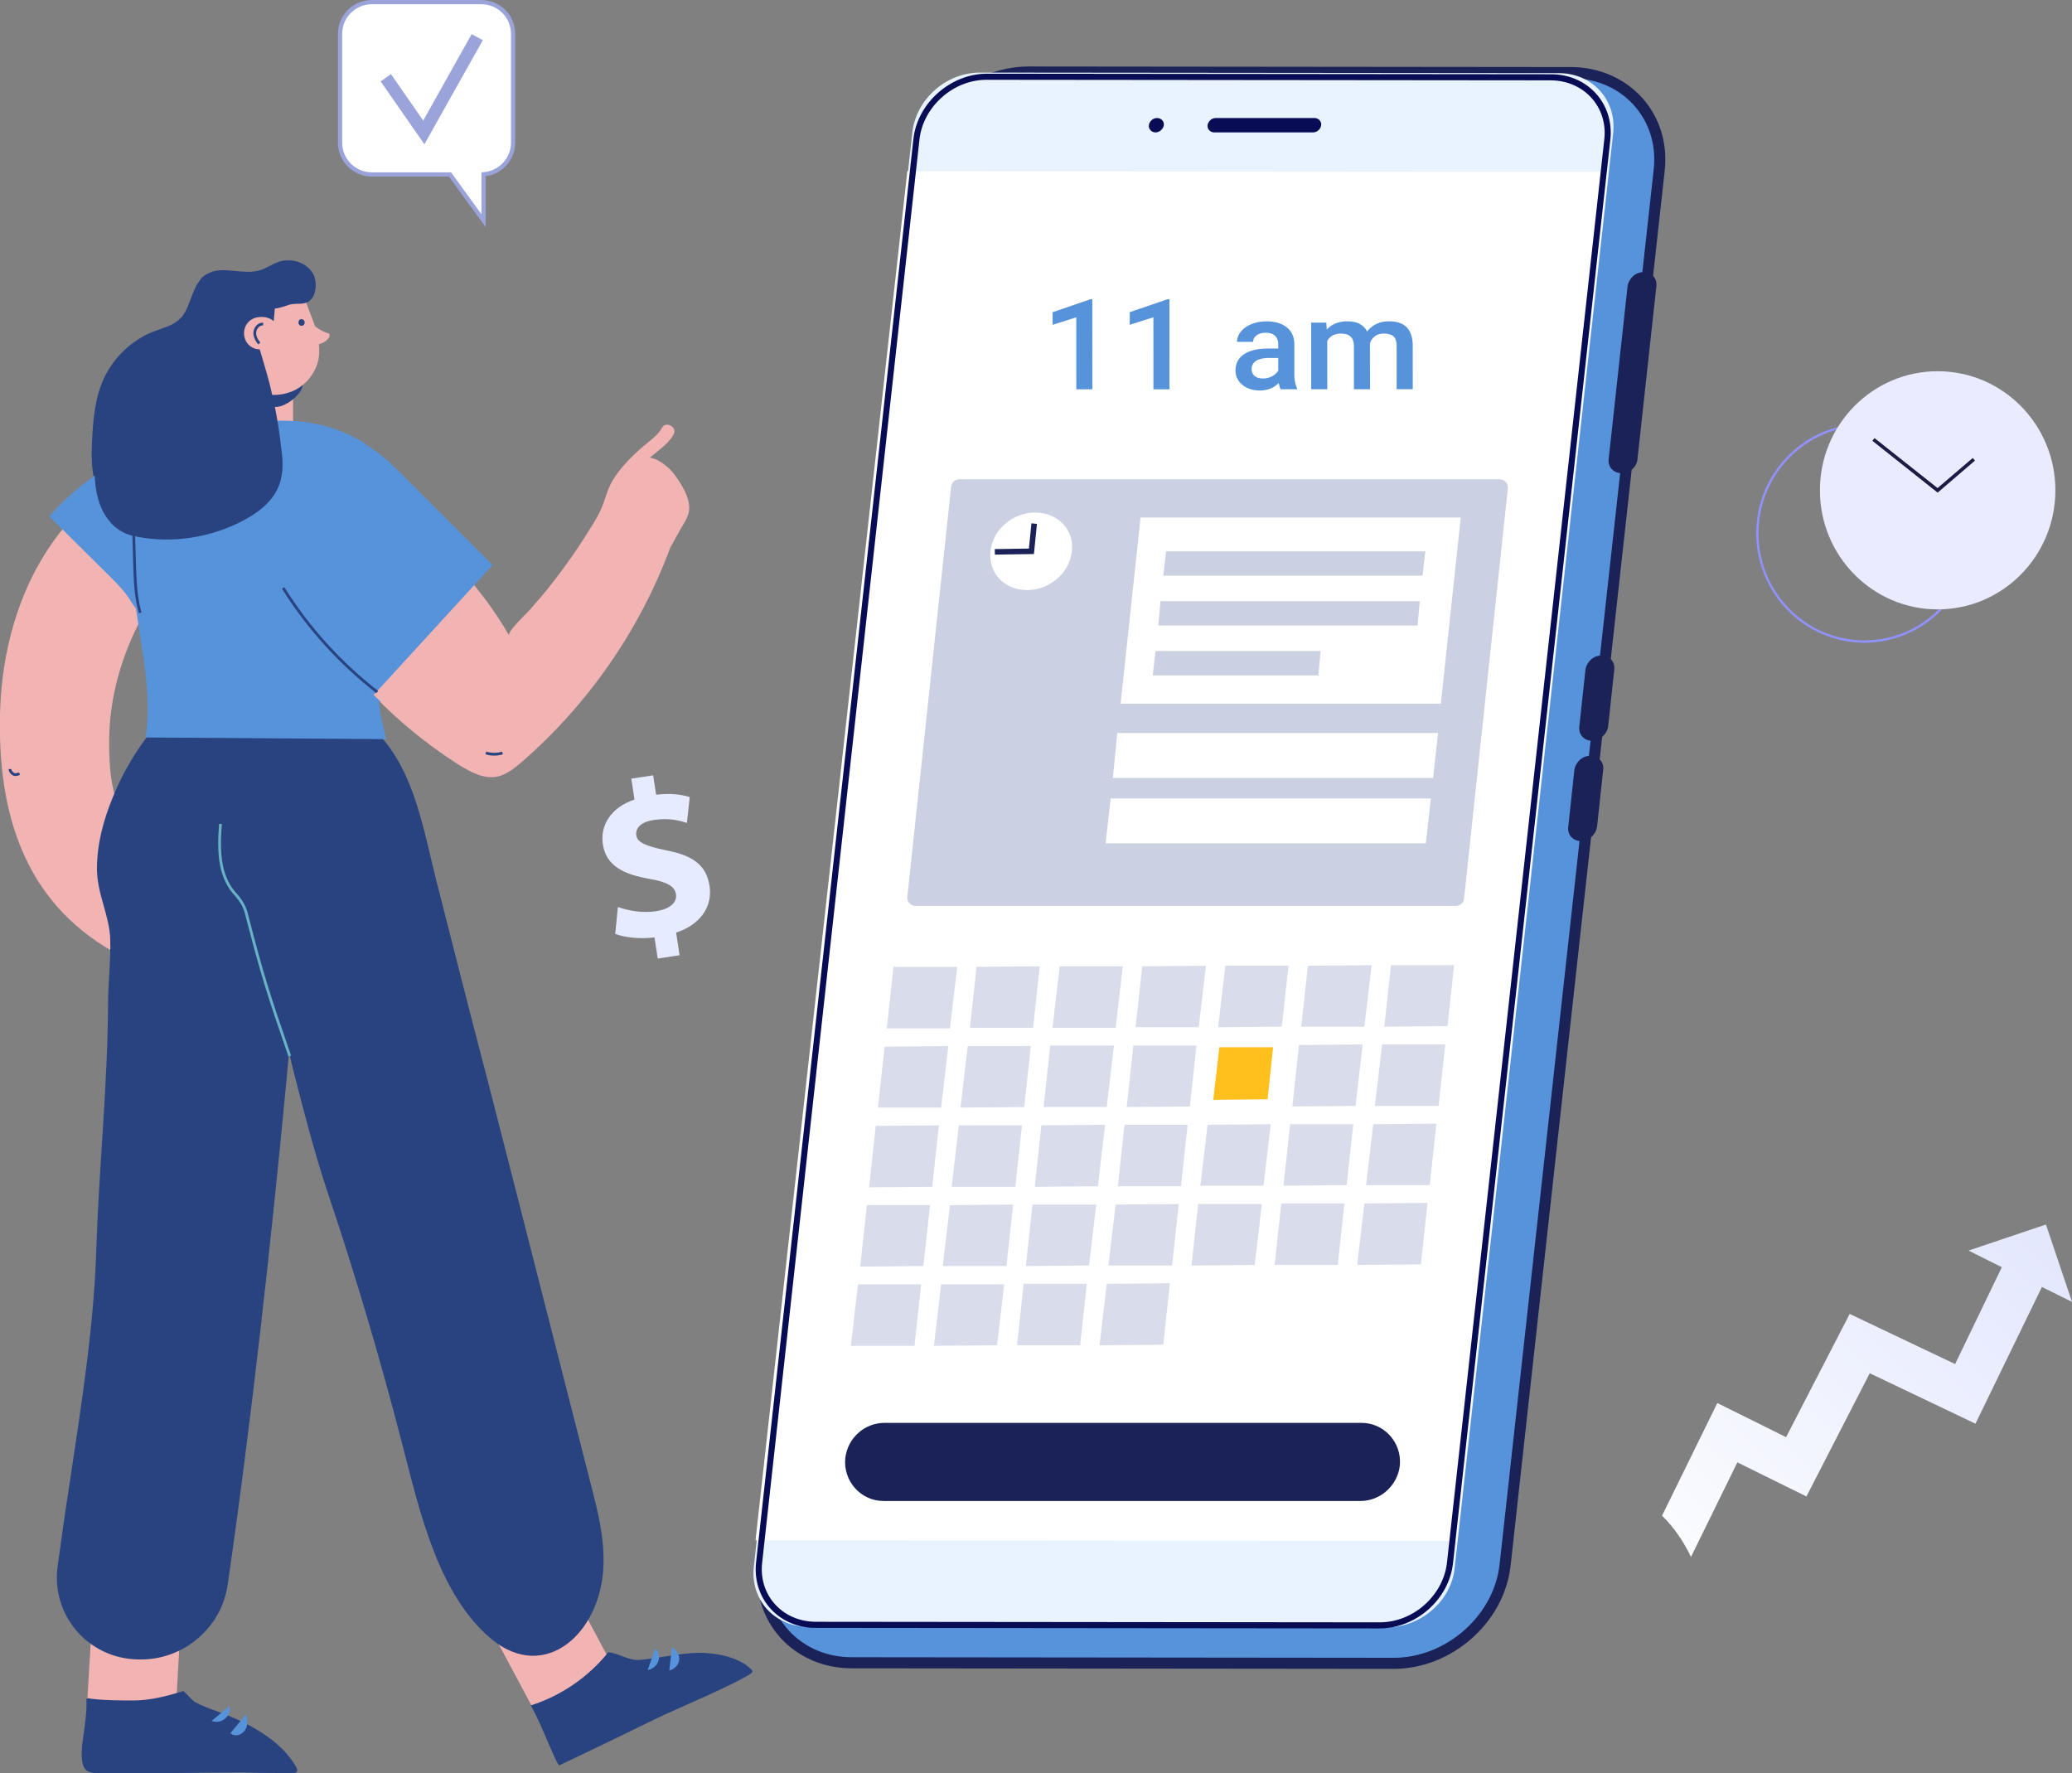 <svg width="374" height="320" viewBox="0 0 374 320" fill="none" xmlns="http://www.w3.org/2000/svg"><rect x="0" y="0" width="374" height="320" fill="#808080" stroke="none"/><path d="M336.533 116C325.767 116 317 107.133 317 96.245c0-10.906 8.767-19.772 19.533-19.772 10.767 0 19.534 8.866 19.534 19.755 0 10.905-8.767 19.772-19.534 19.772zm0-39.106c-10.533 0-19.116 8.68-19.116 19.35 0 10.67 8.583 19.334 19.116 19.334 10.534 0 19.117-8.681 19.117-19.333 0-10.67-8.567-19.35-19.117-19.35z" fill="#9192FF"/><path d="M349.75 109.982c11.736 0 21.25-9.622 21.25-21.49C371 76.621 361.486 67 349.75 67s-21.25 9.622-21.25 21.491 9.514 21.491 21.25 21.491z" fill="#EBEBFF"/><path d="M349.749 88.912l-11.783-9.355.383-.489 11.383 9.018 6.35-5.427.4.472-6.733 5.781z" fill="#1B1B43"/><path d="M86.874.395H67.125c-3.17 0-5.73 2.549-5.73 5.705v19.665c0 3.157 2.56 5.736 5.76 5.736h14.08l6.065 8.346V31.47c2.987-.213 5.334-2.67 5.334-5.706V6.1c0-3.156-2.59-5.705-5.76-5.705z" fill="#fff"/><path d="M87.667 41l-6.644-9.135H67.126c-3.383 0-6.126-2.731-6.126-6.1V6.1C61 2.73 63.743 0 67.126 0h19.748C90.257 0 93 2.731 93 6.1v19.665c0 3.066-2.316 5.645-5.333 6.04V41zM67.126.759c-2.957 0-5.364 2.397-5.364 5.34v19.666c0 2.944 2.407 5.342 5.364 5.342h14.293l5.486 7.556v-7.556l.365-.03c2.804-.213 4.968-2.55 4.968-5.342V6.1c0-2.944-2.407-5.341-5.364-5.341H67.126z" fill="#9AA3DA"/><path d="M76.603 26.038l-7.893-11.35 1.859-1.305 5.821 8.376L85.137 6.16l2.011 1.093-10.545 18.785z" fill="#9AA3DA"/><path d="M153.775 300.1h-.001c-9.921 0-17.136-7.898-16.007-17.685l.001-.006 27.699-251.593v-.003C166.609 21.026 175.675 13 185.674 13l97.799.1h.001c9.921 0 17.136 7.898 16.006 17.685v.005l-27.8 251.6-.001.004c-1.044 9.778-10.103 17.805-20.104 17.806h-.001l-97.799-.1z" fill="#5793DB" stroke="#1B2258" stroke-width="2"/><path d="M250.373 293.7l-104.5-.1c-6.1 0-10.5-4.9-9.8-10.9l28.6-258.8c.7-6 6.1-10.8 12.2-10.8l104.5.1c6.1 0 10.5 4.9 9.8 10.9l-28.6 258.9c-.6 5.9-6.1 10.7-12.2 10.7z" fill="#E9F3FF"/><path d="M236.973 23.9h-17.8c-.7 0-1.3-.6-1.2-1.3.1-.7.7-1.3 1.5-1.3h17.8c.7 0 1.3.6 1.2 1.3-.1.7-.7 1.3-1.5 1.3zm-28.4 0c-.7 0-1.3-.6-1.2-1.3.1-.7.7-1.3 1.5-1.3.7 0 1.3.6 1.2 1.3-.1.7-.8 1.3-1.5 1.3z" fill="#070C54"/><path d="M292.673 85.4c-1.4 0-2.5-1.1-2.3-2.6l3.4-31.1c.2-1.4 1.4-2.6 2.9-2.6 1.4 0 2.5 1.1 2.3 2.6l-3.4 31.1c-.1 1.5-1.4 2.6-2.9 2.6zm-5.3 48.301c-1.4 0-2.5-1.1-2.3-2.6l1.1-10.2c.2-1.4 1.4-2.6 2.9-2.6 1.4 0 2.5 1.1 2.3 2.6l-1.1 10.2c-.2 1.4-1.5 2.6-2.9 2.6zm-2 18.099c-1.4 0-2.5-1.1-2.3-2.6l1.1-10.2c.2-1.4 1.4-2.6 2.9-2.6 1.4 0 2.5 1.1 2.3 2.6l-1.1 10.2c-.2 1.4-1.5 2.6-2.9 2.6z" fill="#1B2258"/><path d="M262.973 278.1l-126.6-.1 27.4-247.1 126.5.1-27.3 247.1z" fill="#fff"/><path d="M248.973 293.901l-101.8-.1c-6.6 0-11.4-5.3-10.7-11.8l28.4-256.9c.7-6.5 6.7-11.8 13.3-11.8l101.8.1c6.6 0 11.4 5.3 10.7 11.8l-28.4 256.9c-.7 6.5-6.6 11.8-13.3 11.8zm-70.9-279.5c-6 0-11.4 4.8-12.1 10.7l-28.4 256.9c-.7 5.9 3.7 10.7 9.7 10.7l101.8.1c6 0 11.4-4.8 12.1-10.7l28.4-256.9c.7-5.9-3.7-10.7-9.7-10.7l-101.8-.1z" fill="#070C54"/><path opacity=".73" d="M171.473 185.6h-11.4l1.2-11.1h11.5l-1.3 11.1zm15-.102h-11.4l1.2-11 11.4-.1-1.2 11.1zm14.901 0h-11.4l1.3-11.1h11.4l-1.3 11.1zm15-.099h-11.4l1.2-11 11.5-.1-1.3 11.1zm14.999-.1l-11.5.1 1.3-11.1h11.4l-1.2 11zm14.9 0h-11.4l1.2-11 11.5-.1-1.3 11.1zm15-.1l-11.4.1 1.2-11.1h11.4l-1.2 11zm-91.399 14.7h-11.4l1.2-11 11.5-.1-1.3 11.1zm14.999-.1l-11.5.1 1.3-11.1h11.4l-1.2 11zm14.9 0h-11.4l1.2-11.1h11.5l-1.3 11.1zm15-.1l-11.4.1 1.2-11.1h11.4l-1.2 11zm29.9-.099l-11.4.1 1.2-11.1 11.5-.1-1.3 11.1zm15 0h-11.5l1.3-11.1h11.4l-1.2 11.1zm-91.4 14.6l-11.4.1 1.2-11.1 11.4-.1-1.2 11.1zm15 0h-11.5l1.3-11.1h11.4l-1.2 11.1zm14.9-.1l-11.4.1 1.2-11.1 11.5-.1-1.3 11.1zm15 0h-11.4l1.2-11.1h11.4l-1.2 11.1zm14.9-.102h-11.4l1.3-11 11.4-.1-1.3 11.1zm15-.1l-11.4.1 1.2-11.1h11.4l-1.2 11zm15 .001h-11.5l1.3-11 11.4-.1-1.2 11.1zm-91.4 14.601l-11.4.1 1.2-11.1h11.4l-1.2 11zm15-.002h-11.5l1.3-11 11.4-.1-1.2 11.1zm14.9-.1l-11.4.1 1.2-11.1h11.5l-1.3 11zm15 .001h-11.5l1.3-11 11.4-.1-1.2 11.1zm14.9-.1l-11.4.1 1.2-11.1h11.5l-1.3 11zm15 0h-11.4l1.2-11.1h11.4l-1.2 11.1zm15.001-.099l-11.5.1 1.3-11.1 11.4-.1-1.2 11.1zm-91.401 14.699h-11.5l1.3-11.1h11.4l-1.2 11.1zm14.9-.1l-11.4.1 1.3-11.1h11.4l-1.3 11zm15 0h-11.4l1.2-11.1h11.4l-1.2 11.1zm15.001-.099l-11.5.1 1.3-11.1 11.4-.1-1.2 11.1z" fill="#CBD0E3"/><path d="M245.573 270.901h-86.1c-4.1 0-7.3-3.6-6.9-7.7.4-3.6 3.4-6.4 7.1-6.4h86.1c4.1 0 7.3 3.6 6.9 7.7-.4 3.6-3.5 6.4-7.1 6.4z" fill="#1B2258"/><path d="M262.773 163.5h-97.5c-.9 0-1.6-.8-1.5-1.6l7.9-74c.1-.8.7-1.4 1.5-1.4h97.5c.9 0 1.6.8 1.5 1.6l-7.9 74c0 .8-.7 1.4-1.5 1.4z" fill="#CBD0E3"/><path d="M260.073 127h-57.8l3.6-33.6h57.8l-3.6 33.6zm-1.4 13.401h-57.8l.8-8.1h57.9l-.9 8.1zm-1.3 11.799h-57.8l.9-8.1h57.8l-.9 8.1z" fill="#fff"/><path d="M256.774 103.9h-46.8l.5-4.4h46.8l-.5 4.4zm-.901 9h-46.8l.4-4.4h46.8l-.4 4.4zm-17.9 9h-29.9l.5-4.4h29.8l-.4 4.4z" fill="#CBD0E3"/><path d="M193.473 99.5c-.4 3.9-4 7-8.1 7s-7-3.1-6.6-7c.4-3.9 4-7 8.1-7s7.1 3.2 6.6 7z" fill="#fff"/><path d="M179.573 99.6l6.6-.1.5-5" stroke="#1B2258" stroke-miterlimit="10"/><path d="M228.8 198.4l-9.8.1 1.1-9.5h9.7l-1 9.4z" fill="#FFC01E"/><path d="M197.169 70.265l-2.894.001-.004-12.999-4.269 1.358-.001-2.28 6.792-2.326h.371l.005 16.246zm13.921-.005l-2.894.002-.005-13-4.269 1.358v-2.28l6.792-2.325h.37l.006 16.246zm20.068-.006c-.128-.23-.24-.604-.336-1.123-.924.897-2.056 1.346-3.396 1.347-1.299 0-2.36-.344-3.181-1.033-.822-.69-1.232-1.542-1.233-2.558 0-1.282.51-2.265 1.53-2.947 1.028-.69 2.495-1.035 4.401-1.036h1.782l-.001-.79c0-.622-.187-1.119-.562-1.49-.375-.378-.945-.566-1.711-.566-.661 0-1.203.156-1.626.468-.422.304-.633.693-.633 1.167l-2.906.001c-.001-.66.234-1.275.705-1.846.47-.578 1.107-1.03 1.913-1.357.813-.327 1.718-.49 2.714-.49 1.515 0 2.723.355 3.624 1.066.901.704 1.364 1.697 1.389 2.98l.001 5.426c.001 1.082.164 1.946.492 2.59v.19h-2.966zm-3.194-1.945c.574 0 1.112-.13 1.614-.39.51-.26.893-.608 1.148-1.045l-.001-2.269h-1.566c-1.077.001-1.886.175-2.428.524-.542.349-.813.842-.813 1.48 0 .518.184.933.551 1.245.375.303.873.455 1.495.455zm11.442-10.089l.084 1.256c.908-.986 2.152-1.48 3.731-1.48 1.73 0 2.914.614 3.552 1.844.941-1.23 2.264-1.846 3.97-1.847 1.427 0 2.488.366 3.182 1.1.702.734 1.061 1.816 1.077 3.247l.003 7.906h-2.906l-.003-7.827c0-.764-.18-1.324-.539-1.68-.359-.355-.953-.533-1.782-.532-.662 0-1.204.167-1.626.5a2.574 2.574 0 0 0-.873 1.29l.015 8.252h-2.906l-.003-7.917c-.04-1.416-.818-2.123-2.333-2.123-1.164 0-1.989.442-2.475 1.324l.003 8.718-2.906.001-.004-12.032h2.739z" fill="#5793DB"/><g clip-path="url(#a)"><path d="M18.7 88.6c-1.2.7-2.4 1.6-3.5 2.7C4.9 101 .3 115.1 0 129c-.4 17.8 4.4 33.7 20.5 42.8.8.5 1.7.9 2.6 1 1.1 0 2.2-.6 3-1.4 2.4-2.3 3.2-5.9 2.8-9.2-.6-5.5-3.4-9.6-6.2-14-2.6-4.1-3-9.4-3-14.2 0-12.6 5.4-23.9 13.2-33.4 3.4-4.1 7.3-7.9 1-11.9-4.9-3.3-10.4-2.9-15.2-.1zm14.2 199.9c-.2 2.7-1.3 22.6-1.3 22.6l-16-1.5L17 286l15.9 2.5z" fill="#F2B3B3"/><path d="M53.6 319.199c-2.7-5.2-9.1-8.4-14.3-10.3-1.4-.5-2.8-1-4.1-1.7-.6-.4-1.4-1.4-2.1-2-2.9.9-5.9 1.7-9 1.7-2.5 0-5.1 0-7.6-.3-.2 0-.4-.1-.6-.1-.2.1-.3.1-.3.2.1 2.3-.3 4.7-.6 7-.3 1.9-.6 5 .7 5.9.8.5 1.9.4 2.8.5 8.6 0 17.2-.2 25.8-.2 1.6.1 7.4.1 8.8.1.4 0 .7-.4.5-.8zm-1.9-124.1c.8-8.6 1.6-17.2 1.5-25.9-.1-8 1-16.4.2-24.3-.7-6-2.9-12-7.1-15.5-2.5-2.1-5.7-3.3-9-3.7-3.2-.4-4.8.5-7 2.8-4.2 4.5-7.6 9.6-9.9 15.3-1.7 4.1-2.9 8.5-2.9 13s2.3 8.5 2.4 12.8c.1 3.9-.4 7.9-.4 11.9-.1 14.5-1.6 28.9-2.1 43.4-.4 14.3-2.7 28.5-4.8 42.6-.8 5.1-1.5 10.1-2.2 15.2-1.2 8.9 5.6 16.7 14.6 16.8h.3c7.8.1 14.7-5.7 15.8-13.5 4.3-29.7 7.8-61.5 10.6-90.9z" fill="#294381"/><path d="M101.301 283.299c1.3 2.4 10.9 20.4 10.9 20.4l-15.2 6.1-11.4-21.3 15.7-5.2zM52.9 63.1h-14v17.6h14V63.1z" fill="#F2B3B3"/><path d="M52.8 192.599c-1.2-5.1-2.5-10.2-3.8-15.4-.1-.2-2.6-9.8-3.5-15.4 0-1 .1-2.1-.6-2.8-.1-.1-.3-.2-.5-.3-.6-1.5-1.4-2.9-2.1-4.3-.5-1.1-1-2.2-1.3-3.4-.2-7.9 2-22 10.9-25 4.1-1.4 8.5.9 12.1 3.2 1.6 1.1 3.2 2.2 4.6 3.6 6.3 6.9 7.9 17.2 10.1 25.9 3.1 12.2 6.2 24.4 9.4 36.6 6.2 24.1 12.3 48.2 18.5 72.4 1.3 5 2.6 10.1 2.3 15.3-.6 11.8-10.5 20.7-20.1 12.9-9.6-7.9-13-22.9-16.1-34.9-4-15.5-8.5-30.8-13.6-45.9-2.5-7.6-4.4-15-6.3-22.5z" fill="#294381"/><path d="M69.7 133.4c-1.2-4.8-2-9.7-2.2-14.7-.3-5.6.2-11.2.6-16.8.4-4.3.4-8.6.6-13 .1-1.9.1-4 .4-6.1-.7-.7-1.4-1.4-2.2-2-13.4-10-37.8-4-42.1 12.3-3.4 13.1 3.5 26.7 1.5 40l43.4.3z" fill="#5793DB"/><path d="M58 95.099c1.2-3.4 4-6.9 7.5-6.4 1.5.2 2.8 1.1 4 2 8.9 6.5 16.9 14.4 22.4 24-.4-.7 3.3-4.1 3.7-4.6 1.4-1.6 2.8-3.2 4.1-4.9 2.6-3.3 5-6.8 7.2-10.4.7-1.1 1.3-2.2 1.8-3.4.4-1 .7-2.1 1.1-3.1.9-2.2 2.5-4.1 4.2-5.8.9-.9 1.9-1.8 2.9-2.6s2-1.6 2.6-2.7c.7-1.3 2.8-.1 2.1 1.2-.6 1.1-1.6 2-2.6 2.8-.6.5-1.1.9-1.7 1.4 1.3.2 2.4 1 3.3 1.8 1 .9 1.8 2.1 2.5 3.3.7 1.2 1.4 2.8 1.3 4.2-.1 1.6-1.3 3-2 4.4-.5.8-.9 1.7-1.4 2.5-5.5 14.9-14.9 28.4-26.9 38.8-1.3 1.1-2.8 2.3-4.5 2.6-2.4.4-4.7-.9-6.7-2.1-6.4-4.1-12.3-9-17.4-14.7-6.6-7.4-10.8-18.9-7.5-28.3z" fill="#F2B3B3"/><path d="M54.3 70.5c-.8 1.3-2.5 2.6-4 2.9-.7.1-1.5.1-2.1-.3-.6-.4-.9-1-1.2-1.6-.1-.4-.3-.7-.2-1.1.1-1.1 1.1-1.1 1.8-1.6.6-.5.7-1.1 1.4-1.5 1.1-.7 3.2-1.7 4.4-.7.9.6.4 3-.1 3.9z" fill="#294381"/><path d="M88.9 102L72.4 85.5c-1.7-1.7-3.4-3.4-5.4-4.6-6.7-4.1-15.9-4.5-19.9 3-4.4 8.2.6 18.6 5.5 25.6 4.5 6.5 10.4 11.9 16.2 17.2-.7.1-1.4-.3-1.7-.9" fill="#5793DB"/><path d="M56.4 57.6c.9 2.3 1.5 4.8 1.1 7.2-.5 2.5-2.3 4.8-4.7 5.8-2.4 1-5.2.9-7.5-.3-1.4-.7-2.5-1.8-3.6-3-2.4-2.8-4.1-6.3-2.6-9.9.4-1 1-1.9 1.8-2.7 1-.9 2.4-1.4 3.7-1.9 1.7-.6 3.4-1.3 5.2-1.7 2.2-.5 3.1-.7 4.3 1.3 1.1 1.6 1.6 3.5 2.3 5.2z" fill="#F2B3B3"/><path d="M36 50.7c.3-.5.7-.9 1.3-1.2 2.7-1.7 6.4.2 9.5-.7 1.2-.3 2.2-1.1 3.4-1.5 2.3-.9 5.5.1 6.5 2.5.5 1.3.4 3.3-.6 4.3-1.1 1.1-2.5.5-3.9.9-.9.3-1.7.6-2.6.7-.1 1.4-.2 2.9-.6 4.2-.4 1.4-1.3 2.7-2.5 3.4-.3.2-.7.3-.9.6-.4.5-.3 1.2-.3 1.8-.1 2.1-2.3 6.4-3.2 8.4-1 2.3-2.1 4.5-2.8 6.9-.7 2.3-1.3 4.7-2.8 6.7-2 2.8-5.4 4.3-8.8 4.9-2.4.4-5 .5-7-.7-1.9-1.1-3.2-3.2-3.7-5.4s-.5-4.4-.4-6.7c.2-4 .5-8 2.2-11.6 1.8-3.8 5.1-6.9 9-8.4 1.6-.6 3.3-1 4.5-2.1 1.9-1.6 2.1-4.9 3.7-7z" fill="#294381"/><path d="M47.2 57.2c4.2 0 4.2 5.9 0 5.9s-4.2-5.9 0-5.9zm10.1 5c-.3.1-.7.3-.9-.1-.1-.2-.1-.3-.1-.5-.2-1.2-.3-2.3-.5-3.5.4.3.7.5 1.1.8.5.4 1 .7 1.6 1 .5.2 1.1.2 1 .7-.2.9-1.4 1.4-2.2 1.6z" fill="#F2B3B3"/><path d="M47.5 58.5c-.7-.1-1.4.6-1.5 1.4-.1.7.3 1.5.8 2.1" stroke="#294381" stroke-width=".5" stroke-miterlimit="10"/><path d="M54.4 57.6c.8 0 .8 1.2 0 1.2-.7 0-.7-1.2 0-1.2z" fill="#294381"/><path d="M68.1 124.9c-6.7-5.2-12.5-11.6-17-18.8" stroke="#294381" stroke-width=".5" stroke-miterlimit="10"/><path d="M126 298.299c-3.6.1-7.1 1-10.7 1.3-1.8.1-3.9-1.3-5.5-1.4-3.6 4.5-8.6 7.9-14 9.6 2 3.4 4.7 11 5.2 10.8 5.9-2.8 11.7-5.6 17.6-8.5 3.3-1.6 15.3-6.6 17.4-8.4-2.4-2.7-6.7-3.4-10-3.4z" fill="#294381"/><path d="M37.1 97.899c-1.8 2.6-3.6 5.3-5.3 7.9-1.1 1.6-3.2 6.3-5.9 5.1-1.3-.6-2-2-2.8-3.2-1-1.4-2.2-2.6-3.4-3.8-3.6-3.6-7.2-7.1-10.8-10.7 4.6-5.3 10.5-9.5 17-12.1 3.4-1.3 14.8-5.5 18.1-3.2 4.7 3.5-4.8 16.8-6.9 20z" fill="#5793DB"/><path d="M39.8 148.699c-.2 2.5-.3 5.1.2 7.6.4 1.9 1.2 3.7 2.5 5.1.9 1 1.7 2.2 2 3.6 2.9 11.2 3.9 14.3 7.8 25.6" stroke="#68B2C4" stroke-width=".5" stroke-miterlimit="10"/><path d="M90.7 135.898c-1 .3-2 .3-3 0" stroke="#294381" stroke-width=".5" stroke-miterlimit="10"/><path d="M121.3 297.299c.8.4 1.4 1.4 1.3 2.3-.1.9-.9 1.7-1.8 1.9m-2.5-3.999c.6.6.8 1.6.5 2.4-.3.8-1.1 1.4-1.9 1.5m-72.5 7.998c.3 1 .4 2.1-.2 2.9-.6.9-1.9 1.2-2.6.5m-.2-4.9c.2.8-.1 1.8-.8 2.3-.7.6-1.6.7-2.4.4" fill="#5793DB"/><path d="M20 73.1c0-.1.1-.1.1-.2.9-1.3 2.3-2.2 3.7-3.1 3.1-2 7.2-3.7 9.4-6.7.6-.8.9-1.9 1.2-2.9.2-.8.4-1.7 1-2.3 1.5-1.6 4.5.4 5.6 1.7 1 1 1.8 2.2 3.1 2.9 1.3.6 2.8.6 2.8.6s1.4 4.7 1.8 6.3c.9 3.6 1.6 7.3 2 11 .3 2 .5 4.1 0 6.1-.8 3.5-3.7 5.8-6.7 7.4-5.8 3.1-12.7 4.2-19.1 3-1-.2-1.9-.4-2.8-.9-.9-.5-1.7-1.1-2.3-1.9-1.9-2.2-2.6-5.3-2.7-8.2 0-2.9.6-5.8 1.3-8.6.4-1.5.8-3 1.6-4.2z" fill="#294381"/><path d="M23.9 89.299c.1 4.2.3 8.5.4 12.7.1 2.9.2 5.8 1 8.6m63.8 102.6c.9.7 1.3 2.2.7 3.2M45.8 227c.5.9.3 2.2-.4 3M1.8 138.799c0 .4.3.7.6.9.3.2.8.1 1.1-.1" stroke="#294381" stroke-width=".5" stroke-miterlimit="10"/><path d="M118.721 173.001l-.582-3.811c-2.719.322-5.443-.004-7.088-.635l.478-4.855c1.835.648 4.351 1.146 6.965.747 2.292-.351 3.758-1.503 3.523-3.046-.229-1.497-1.704-2.246-4.837-2.789-4.532-.794-7.764-2.297-8.36-6.198-.54-3.539 1.513-6.685 5.705-8.114l-.575-3.766 3.943-.602.533 3.493c2.719-.322 4.598-.006 6.07.419l-.506 4.674c-1.085-.345-3.103-.965-5.992-.524-2.613.399-3.311 1.666-3.138 2.801.194 1.27 1.747 1.915 5.334 2.667 5.071.943 7.329 2.827 7.883 6.457.541 3.538-1.478 6.911-6.037 8.396l.624 4.084-3.943.602z" fill="#E7EBFF"/></g><path d="M374 234.966l-5.43-2.69-11.997 24.672-19.082-9.103-11.428 22.241-12.463-6.155L305.223 281c-1.345-2.845-3.103-5.379-5.223-7.448l9.98-20.328 12.411 6.155 11.48-22.241 19.03 9.052 8.43-17.483-5.999-3L369.294 221 374 234.966z" fill="url(#b)"/><defs><linearGradient id="b" x1="293.881" y1="294.688" x2="418.406" y2="169.504" gradientUnits="userSpaceOnUse"><stop offset=".006" stop-color="#fff"/><stop offset="1" stop-color="#D0D7FC"/></linearGradient><clipPath id="a"><path fill="#fff" transform="translate(0 47)" d="M0 0h135.8v273H0z"/></clipPath></defs></svg>